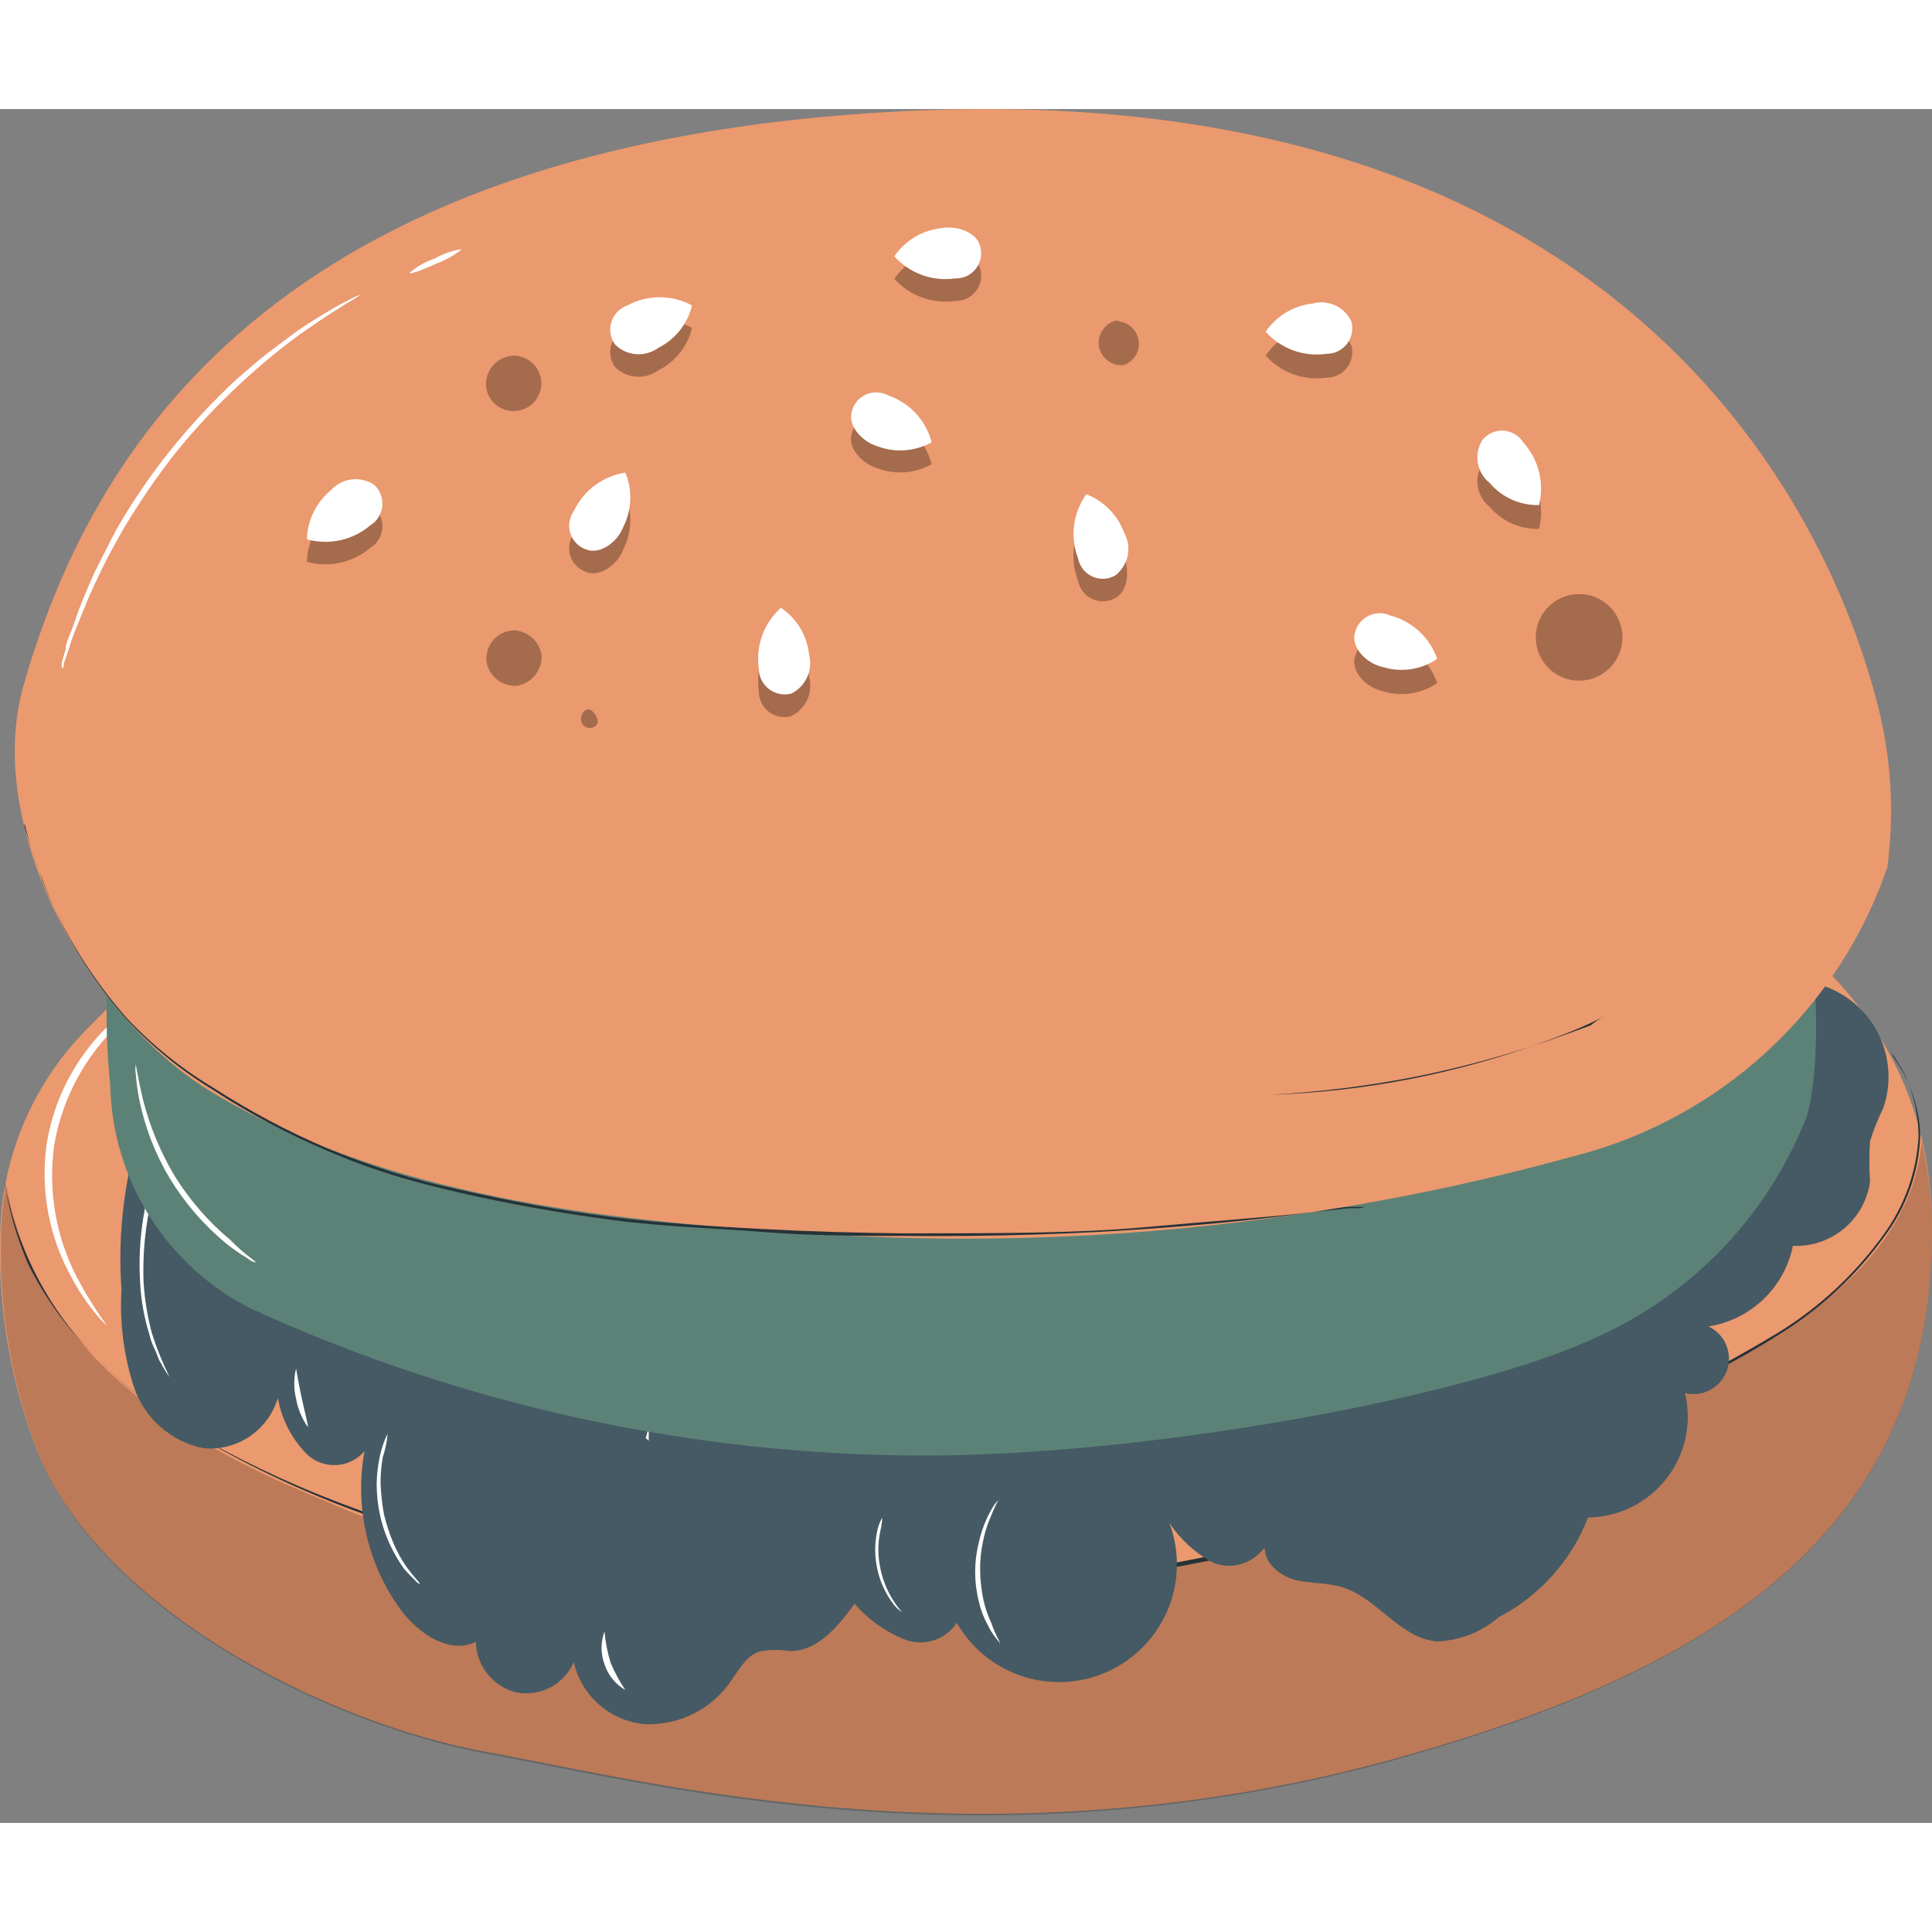 <svg width="80" height="80" viewBox="0 0 124 110" fill="none" xmlns="http://www.w3.org/2000/svg">
<rect x="0" y="0" width="124" height="110" fill="#808080" stroke="none"/>
<path d="M4.961 59.699C1.813 63.187 0.052 67.708 0.012 72.406C-0.11 77.157 0.722 81.885 2.459 86.309C6.574 96.264 20.866 103.577 31.349 105.468C41.832 107.358 63.632 113.142 89.881 105.773C109.762 100.212 124.138 91.453 123.999 71.739C123.86 52.024 103.367 41.152 59.656 39.678C28.902 38.566 12.163 51.969 4.961 59.699Z" fill="#EB996E"/>
<path opacity="0.2" d="M123.999 71.774C123.976 69.902 123.753 68.037 123.331 66.213C122.97 71.774 118.299 76.306 112.876 79.393C103.643 84.699 93.79 88.846 83.541 91.739C73.49 94.286 63.182 95.677 52.815 95.882C41.717 95.919 30.733 93.646 20.56 89.209C10.689 85.177 2.292 79.421 0.401 69.077C0.177 70.213 0.065 71.367 0.067 72.525C-0.045 77.275 0.787 82.001 2.514 86.428C6.629 96.382 20.894 103.668 31.377 105.586C41.86 107.505 63.604 113.205 89.77 105.892C109.762 100.248 124.138 91.489 123.999 71.774Z" fill="black"/>
<g opacity="0.3">
<path d="M111.319 58.919C107.356 54.687 102.336 51.587 96.777 49.938C85.956 46.267 74.311 45.766 63.215 48.492L19.114 54.749C18.017 56.62 17.362 58.718 17.199 60.881C17.036 63.045 17.37 65.217 18.174 67.231C18.979 69.246 20.234 71.05 21.843 72.506C23.451 73.962 25.371 75.031 27.456 75.631C28.45 78.142 30.305 80.218 32.689 81.487C35.074 82.755 37.831 83.134 40.469 82.555C42.522 81.696 44.684 81.125 46.893 80.859C49.117 80.859 51.425 82.138 53.455 81.192C54.706 80.608 55.457 79.301 56.402 78.272C57.744 76.811 59.574 75.891 61.547 75.686C66.051 75.214 70.806 78.467 74.893 76.437C76.051 77.481 77.479 78.18 79.014 78.454C80.549 78.727 82.129 78.566 83.577 77.987C85.024 77.408 86.281 76.434 87.203 75.178C88.126 73.921 88.678 72.431 88.796 70.876C90.209 71.718 91.86 72.071 93.494 71.88C95.128 71.689 96.653 70.965 97.833 69.82C100.687 71.051 103.763 71.685 106.87 71.683C108.429 71.651 109.94 71.144 111.203 70.23C112.465 69.316 113.418 68.037 113.933 66.566C114.119 65.176 113.979 63.762 113.526 62.435C113.072 61.109 112.317 59.905 111.319 58.919Z" fill="black"/>
</g>
<path d="M121.274 60.478C121.358 60.573 121.433 60.675 121.496 60.784L122.108 61.758C122.807 63.02 123.198 64.43 123.248 65.873C123.163 68.205 122.367 70.456 120.968 72.324C119.176 74.827 116.908 76.953 114.294 78.58C111.514 80.36 108.094 82.084 104.507 83.836C100.92 85.587 96.971 87.256 92.773 88.813C88.36 90.439 83.846 91.777 79.259 92.817C74.323 93.887 69.328 94.657 64.299 95.125C61.713 95.375 59.155 95.57 56.653 95.709C54.15 95.848 51.647 95.959 49.2 95.876C44.511 95.691 39.853 95.029 35.297 93.901C31.154 92.918 27.084 91.645 23.118 90.092C19.633 88.82 16.265 87.248 13.053 85.393C10.405 83.895 7.989 82.022 5.879 79.832C4.252 78.179 2.892 76.284 1.847 74.215C1.261 72.883 0.814 71.495 0.512 70.072L0.29 68.932C0.297 68.811 0.297 68.691 0.29 68.57V68.932C0.29 69.21 0.429 69.571 0.54 70.044C1.416 73.695 3.238 77.052 5.823 79.776C7.937 81.963 10.352 83.835 12.997 85.337C16.244 87.159 19.639 88.703 23.146 89.953C27.075 91.453 31.097 92.698 35.186 93.679C39.743 94.797 44.401 95.449 49.089 95.625C51.508 95.625 54.011 95.625 56.514 95.459C59.016 95.292 61.574 95.125 64.16 94.875C69.17 94.407 74.147 93.636 79.064 92.567C83.677 91.546 88.219 90.227 92.661 88.618C96.86 87.089 100.781 85.393 104.396 83.697C108.01 82 111.291 80.249 114.183 78.497C116.778 76.89 119.036 74.794 120.829 72.324C122.204 70.473 123.007 68.259 123.137 65.956C123.133 64.51 122.8 63.084 122.164 61.785L121.58 60.812L121.274 60.478Z" fill="#263238"/>
<path d="M6.852 78.059L6.657 77.892C6.657 77.892 6.352 77.586 6.157 77.336C5.573 76.628 5.061 75.865 4.628 75.056C3.128 72.398 2.56 69.315 3.015 66.297C3.53 63.281 5.048 60.528 7.325 58.483C8.002 57.867 8.738 57.318 9.521 56.843L10.161 56.481C10.328 56.481 10.411 56.481 10.411 56.481C9.415 57.142 8.483 57.896 7.631 58.734C5.457 60.789 4.004 63.49 3.488 66.436C3.064 69.384 3.58 72.39 4.961 75.028C5.519 76.082 6.15 77.095 6.852 78.059Z" fill="white"/>
<path d="M12.747 82.863C12.072 82.622 11.435 82.285 10.856 81.862C10.236 81.526 9.673 81.095 9.188 80.583C9.861 80.808 10.491 81.146 11.05 81.584C11.683 81.913 12.256 82.346 12.747 82.863Z" fill="white"/>
<path d="M56.513 21.52C64.021 26.886 68.971 27.331 75.282 30.612C82.815 34.127 91.284 35.103 99.418 33.393C103.283 32.726 107.76 31.53 110.819 33.866C111.486 34.366 112.042 35.006 112.71 35.534C113.583 36.143 114.514 36.665 115.49 37.091C117.562 37.849 119.29 39.331 120.356 41.262C121.19 43.292 119.828 46.239 117.576 46.045C118.521 46.517 118.521 47.963 117.993 48.825C117.464 49.687 116.575 50.494 116.157 51.467C115.694 52.983 115.763 54.611 116.352 56.083C117.201 56.268 118.001 56.63 118.7 57.145C119.399 57.66 119.981 58.318 120.409 59.073C120.837 59.829 121.1 60.667 121.182 61.531C121.264 62.396 121.163 63.268 120.884 64.091C120.545 64.782 120.257 65.498 120.023 66.232C119.966 67.102 119.966 67.975 120.023 68.846C119.858 70.025 119.259 71.1 118.344 71.861C117.428 72.622 116.262 73.014 115.073 72.961C114.805 74.273 114.142 75.472 113.173 76.397C112.203 77.322 110.974 77.927 109.651 78.133C110.163 78.372 110.569 78.793 110.788 79.314C111.008 79.836 111.026 80.42 110.839 80.954C110.651 81.487 110.273 81.933 109.776 82.203C109.279 82.473 108.699 82.549 108.149 82.415C108.375 83.361 108.384 84.345 108.178 85.295C107.971 86.246 107.553 87.137 106.954 87.903C106.356 88.67 105.593 89.292 104.722 89.723C103.85 90.155 102.893 90.384 101.921 90.395C100.858 93.156 98.82 95.431 96.193 96.791C95.093 97.746 93.7 98.296 92.244 98.348C89.881 98.181 88.407 95.567 86.155 94.872C85.181 94.566 84.097 94.65 83.124 94.4C82.151 94.149 81.122 93.315 81.177 92.286C80.819 92.808 80.292 93.192 79.685 93.374C79.079 93.556 78.428 93.525 77.841 93.287C76.722 92.683 75.767 91.814 75.06 90.757C75.723 92.537 75.693 94.501 74.974 96.26C74.255 98.018 72.901 99.441 71.181 100.247C69.461 101.053 67.501 101.182 65.69 100.608C63.879 100.035 62.35 98.801 61.407 97.152C61.048 97.705 60.504 98.111 59.872 98.3C59.241 98.488 58.563 98.446 57.959 98.181C56.76 97.683 55.694 96.912 54.845 95.929C53.788 97.403 52.426 99.043 50.619 98.96C50.056 98.878 49.485 98.878 48.922 98.96C47.977 99.127 47.477 100.1 46.92 100.878C46.308 101.779 45.476 102.507 44.502 102.994C43.529 103.48 42.447 103.709 41.359 103.659C40.281 103.557 39.263 103.118 38.449 102.404C37.636 101.691 37.068 100.738 36.827 99.683C36.525 100.374 35.998 100.943 35.331 101.297C34.665 101.65 33.898 101.767 33.156 101.629C32.423 101.451 31.768 101.036 31.296 100.447C30.823 99.859 30.558 99.13 30.543 98.376C28.819 99.21 26.817 97.82 25.677 96.263C24.634 94.816 23.895 93.174 23.503 91.435C23.112 89.695 23.075 87.895 23.396 86.141C23.173 86.402 22.9 86.615 22.593 86.767C22.286 86.92 21.951 87.01 21.608 87.03C21.266 87.051 20.923 87.003 20.599 86.888C20.276 86.774 19.979 86.595 19.726 86.364C18.735 85.374 18.074 84.101 17.835 82.721C17.537 83.73 16.896 84.604 16.023 85.193C15.151 85.781 14.1 86.048 13.053 85.947C12.021 85.739 11.064 85.261 10.277 84.562C9.491 83.864 8.904 82.969 8.576 81.97C7.939 79.968 7.675 77.867 7.797 75.769C7.541 72.159 7.984 68.534 9.104 65.092C9.973 63.17 11.055 61.351 12.33 59.67C14.01 57.079 15.868 54.607 17.891 52.273C22.981 47.452 28.574 43.192 34.574 39.566C40.553 35.284 48.45 29.723 50.952 23.272C51.731 21.242 51.786 19.184 52.12 18.878C52.454 18.572 56.569 21.52 56.569 21.52" fill="#455A64"/>
<path d="M52.176 18.885L52.509 19.08L53.816 19.914C54.929 20.637 56.597 21.721 58.488 23.112C62.408 25.892 67.664 29.813 73.837 33.678C76.691 35.547 79.717 37.139 82.874 38.433C85.475 39.452 88.178 40.189 90.938 40.63C92.776 40.931 94.636 41.08 96.499 41.074H98.223H96.693C94.833 41.114 92.972 40.993 91.132 40.713C88.356 40.284 85.633 39.557 83.013 38.544C79.83 37.268 76.784 35.675 73.92 33.789C67.719 29.924 62.464 25.92 58.599 23.14L53.983 19.886L52.704 19.024L52.37 18.802L52.176 18.885Z" fill="white"/>
<path d="M93.552 45.021H93.19L91.855 44.632C90.688 44.271 89.075 43.826 86.906 43.27C84.43 42.652 82.011 41.825 79.676 40.795C76.837 39.318 74.209 37.466 71.863 35.289C66.746 31.09 62.131 27.281 58.738 24.528L54.79 21.386L53.705 20.468L53.455 20.246L53.761 20.468L54.845 21.331L58.877 24.556L72.057 35.234C74.35 37.334 76.912 39.12 79.676 40.544C81.995 41.581 84.394 42.427 86.85 43.075C88.936 43.659 90.632 44.132 91.772 44.493L93.107 44.938H93.44L93.552 45.021Z" fill="white"/>
<path d="M95.248 71.436H95.081L94.636 71.158C94.274 70.908 93.69 70.574 92.995 70.073C90.997 68.7 89.093 67.195 87.295 65.569C86.155 64.54 84.959 63.372 83.736 62.038C82.416 60.602 81.172 59.099 80.01 57.533C77.333 53.991 75.049 50.168 73.197 46.133C72.168 44.019 71.223 41.962 70.111 40.071C69.035 38.247 67.846 36.492 66.552 34.815C64.105 31.59 61.658 28.865 59.6 26.613C57.542 24.36 55.763 22.608 54.567 21.385L53.205 19.967L54.623 21.329C55.846 22.553 57.598 24.305 59.711 26.529C62.192 29.125 64.54 31.844 66.746 34.676C68.041 36.362 69.229 38.127 70.305 39.959C71.418 41.85 72.391 43.936 73.42 46.049C75.27 49.98 77.525 53.708 80.149 57.172C81.372 58.784 82.624 60.23 83.819 61.565C85.015 62.9 86.238 64.067 87.379 65.096C89.142 66.723 90.999 68.246 92.94 69.656L94.552 70.769L94.997 71.075L95.248 71.436Z" fill="white"/>
<path d="M70.027 79.773C70.033 79.718 70.033 79.662 70.027 79.606V79.106C70.027 78.661 70.027 78.022 70.027 77.215C70.027 75.547 70.027 73.155 70.027 70.208C70.027 67.26 70.027 63.729 69.694 59.836C69.694 57.862 69.304 55.832 68.998 53.747C68.649 51.573 68.185 49.42 67.608 47.296C67.608 46.767 67.302 46.211 67.135 45.683C66.969 45.155 66.829 44.626 66.635 44.126C66.273 43.097 65.912 42.068 65.495 41.095C64.661 39.121 63.715 37.313 62.714 35.534C60.851 32.086 58.96 29.111 57.348 26.636C55.735 24.161 54.344 22.187 53.399 20.852L52.315 19.295L52.037 18.878L52.343 19.267C52.621 19.629 53.01 20.129 53.483 20.797C54.456 22.159 55.846 24.105 57.487 26.552C59.127 28.999 61.046 32.114 63.048 35.45C64.076 37.252 65.005 39.108 65.829 41.012C66.273 41.985 66.635 43.014 66.996 44.042C67.191 44.571 67.358 45.099 67.525 45.655C67.692 46.211 67.858 46.712 67.997 47.268C68.565 49.393 69.02 51.546 69.36 53.719C69.666 55.832 69.916 57.89 70.055 59.836C70.361 63.729 70.361 67.26 70.333 70.236C70.305 73.211 70.333 75.602 70.138 77.243V79.162V79.634L70.027 79.773Z" fill="white"/>
<path d="M41.638 85.474C41.632 85.418 41.632 85.362 41.638 85.307V84.806C41.638 84.361 41.888 83.722 42.138 82.888C42.583 81.219 43.306 78.828 44.362 75.936C45.419 73.044 46.698 69.596 47.977 65.731C48.617 63.813 49.229 61.755 49.757 59.614C50.265 57.386 50.636 55.13 50.869 52.857C51.309 48.468 51.514 44.059 51.481 39.649C51.481 35.589 51.481 31.919 51.481 28.832C51.481 25.746 51.62 23.271 51.759 21.52C51.759 20.657 51.759 20.018 51.926 19.545V19.045V18.878V19.545C51.926 20.018 51.926 20.685 51.787 21.547C51.787 23.244 51.787 25.746 51.62 28.832C51.453 31.919 51.62 35.589 51.62 39.649C51.676 44.069 51.481 48.487 51.036 52.885C50.807 55.169 50.427 57.436 49.896 59.669C49.395 61.838 48.756 63.896 48.116 65.815C46.809 69.68 45.475 73.1 44.418 75.992C43.361 78.883 42.583 81.247 42.11 82.915C41.86 83.722 41.721 84.389 41.582 84.806L41.443 85.307C41.516 85.353 41.581 85.409 41.638 85.474Z" fill="white"/>
<path d="M49.284 77.25C49.284 77.25 49.284 76.972 49.284 76.472C49.284 75.971 49.507 75.22 49.645 74.303C49.924 72.495 50.202 69.993 50.341 67.184C50.48 64.376 50.48 61.846 50.341 60.01V57.842C50.322 57.573 50.322 57.304 50.341 57.035C50.376 57.303 50.376 57.574 50.341 57.842C50.341 58.342 50.341 59.093 50.341 60.01C50.341 61.846 50.341 64.376 50.341 67.184C50.231 69.59 49.971 71.986 49.562 74.358C49.395 75.248 49.256 75.971 49.117 76.472C49.207 76.723 49.263 76.984 49.284 77.25Z" fill="white"/>
<path d="M29.681 70.767L29.959 70.377L30.765 69.349C31.127 68.904 31.544 68.348 32.016 67.708C32.489 67.069 33.073 66.318 33.657 65.484C34.853 63.843 36.187 61.841 37.661 59.561C39.135 57.281 40.608 54.751 42.138 52.053C43.667 49.356 44.918 46.715 46.197 44.295C47.477 41.876 48.394 39.68 49.2 37.789C49.618 36.871 49.979 36.009 50.285 35.258C50.591 34.508 50.841 33.868 51.063 33.34L51.536 32.144L51.731 31.727C51.731 31.727 51.731 31.866 51.592 32.144L51.147 33.395C50.98 33.924 50.73 34.563 50.424 35.314C50.118 36.065 49.784 36.927 49.367 37.872C48.589 39.763 47.588 41.96 46.42 44.407C45.252 46.854 43.89 49.467 42.388 52.192C40.886 54.917 39.329 57.448 37.856 59.7C36.382 61.952 35.075 63.982 33.796 65.595C33.212 66.429 32.628 67.152 32.128 67.791C31.627 68.431 31.21 68.987 30.849 69.432L29.986 70.433L29.681 70.767Z" fill="white"/>
<path d="M10.884 81.389C10.72 81.168 10.572 80.936 10.439 80.694C10.376 80.559 10.301 80.428 10.217 80.305L10.022 79.804L9.772 79.248C9.69 79.04 9.625 78.827 9.577 78.609C9.244 77.535 9.048 76.423 8.993 75.3C8.91 73.934 8.975 72.564 9.188 71.212C9.569 68.75 10.368 66.37 11.551 64.177C11.774 63.76 11.996 63.399 12.191 63.065L12.747 62.259L13.248 61.619C13.14 61.877 13 62.12 12.83 62.342C12.633 62.59 12.465 62.861 12.33 63.148C12.135 63.482 11.913 63.844 11.718 64.261C10.609 66.466 9.849 68.83 9.466 71.268C9.249 72.6 9.165 73.951 9.216 75.3C9.284 76.399 9.461 77.489 9.744 78.553C10.052 79.526 10.433 80.474 10.884 81.389Z" fill="white"/>
<path d="M19.754 84.587C19.376 84.046 19.119 83.429 19.003 82.779C18.847 82.14 18.847 81.472 19.003 80.833C19.003 80.833 19.142 81.695 19.364 82.724C19.587 83.753 19.809 84.559 19.754 84.587Z" fill="white"/>
<path d="M26.956 94.658C26.956 94.658 26.817 94.658 26.622 94.408C26.378 94.179 26.146 93.938 25.927 93.685C25.597 93.219 25.309 92.726 25.065 92.211C24.768 91.59 24.544 90.937 24.397 90.265C24.245 89.58 24.171 88.88 24.175 88.179C24.189 87.618 24.254 87.06 24.37 86.511C24.45 86.131 24.561 85.759 24.703 85.399L24.87 85.037C24.87 85.037 24.87 85.593 24.564 86.539C24.471 87.08 24.424 87.629 24.425 88.179C24.449 88.86 24.523 89.539 24.648 90.209C24.806 90.865 25.02 91.507 25.287 92.128C25.509 92.634 25.779 93.118 26.094 93.574C26.566 94.213 26.983 94.63 26.956 94.658Z" fill="white"/>
<path d="M40.136 101.466C39.503 101.103 39.028 100.518 38.801 99.825C38.545 99.144 38.545 98.393 38.801 97.712C38.856 98.392 38.987 99.063 39.19 99.714C39.443 100.329 39.76 100.916 40.136 101.466Z" fill="white"/>
<path d="M57.876 96.464C57.876 96.464 57.542 96.269 57.209 95.769C56.755 95.128 56.443 94.398 56.291 93.628C56.135 92.867 56.135 92.081 56.291 91.32C56.347 90.997 56.461 90.686 56.625 90.402C56.625 90.402 56.625 90.764 56.486 91.348C56.336 92.082 56.336 92.838 56.486 93.572C56.625 94.311 56.898 95.018 57.292 95.658C57.654 96.242 57.904 96.464 57.876 96.464Z" fill="white"/>
<path d="M64.188 98.466C64.188 98.466 64.188 98.466 63.938 98.16C63.719 97.885 63.532 97.587 63.382 97.27C63.127 96.808 62.94 96.311 62.825 95.796C62.51 94.546 62.51 93.237 62.825 91.987C62.937 91.469 63.105 90.966 63.326 90.485C63.467 90.166 63.634 89.859 63.827 89.568L64.077 89.262C64.077 89.262 63.826 89.734 63.493 90.569C63.306 91.035 63.166 91.52 63.076 92.014C62.947 92.627 62.892 93.252 62.909 93.877C62.921 94.504 62.996 95.128 63.131 95.74C63.247 96.239 63.414 96.724 63.632 97.186C63.91 97.993 64.216 98.438 64.188 98.466Z" fill="white"/>
<g opacity="0.3">
<path d="M23.591 46.049C23.008 48.19 22.285 50.164 24.175 51.332C26.066 52.5 28.291 53.001 30.181 54.113C31.184 54.586 32.015 55.359 32.558 56.326C33.101 57.293 33.33 58.404 33.212 59.507C32.934 60.786 31.933 61.982 32.35 63.233C34.355 61.478 35.788 59.164 36.466 56.587L41.193 60.091C42.217 60.725 43.068 61.604 43.667 62.649C45.364 66.264 40.72 70.463 42.166 74.189C43.662 71.769 44.805 69.147 45.558 66.403C48.005 69.184 44.14 74.383 46.726 77.081C47.254 74.55 47.672 71.992 48.005 69.406C50.676 73.582 53.621 77.576 56.82 81.363C57.52 82.391 58.479 83.216 59.6 83.754C62.381 84.727 65.162 82.03 66.969 79.639L68.137 82.28C69.722 81.196 69.277 78.721 70.139 77.025C71.054 75.714 72.372 74.738 73.893 74.244C79.12 71.825 85.015 69.35 90.576 71.464C90.343 71.236 90.161 70.961 90.042 70.657C89.922 70.353 89.869 70.028 89.885 69.702C89.901 69.376 89.985 69.058 90.133 68.767C90.281 68.476 90.489 68.22 90.743 68.016C91.834 67.258 93.094 66.781 94.413 66.625C100.839 65.024 106.61 61.468 110.93 56.448C115.324 51.554 118.132 42.935 116.325 37.596C113.352 36.726 110.274 36.268 107.176 36.233C102.477 36.233 70.028 39.014 70.028 39.014L43.083 34.648L23.591 46.049Z" fill="black"/>
</g>
<path d="M115.796 65.065C117.075 62.284 116.964 49.577 113.794 46.991C106.342 40.929 88.101 45.795 71.807 44.21C56.109 42.767 40.279 44.247 25.121 48.576C21.144 49.827 10.411 47.853 7.686 49.772C6.826 53.988 6.619 58.311 7.074 62.59C7.127 65.586 7.997 68.511 9.589 71.049C11.182 73.587 13.437 75.643 16.111 76.994C29.665 83.191 44.391 86.406 59.294 86.42C73.809 86.42 94.552 82.638 102.7 78.718C108.639 75.993 113.321 71.113 115.796 65.065Z" fill="#5C8277"/>
<path d="M115.24 51.695C114.184 39.627 95.081 33.621 71.835 31.396C56.137 29.968 40.31 31.448 25.148 35.762C15.972 38.709 10.078 43.325 7.686 49.665C7.544 52.614 8.256 55.541 9.735 58.096C11.215 60.65 13.4 62.724 16.028 64.069C29.726 70.507 44.634 73.966 59.767 74.218C74.282 74.218 94.608 69.769 102.755 65.876C110.902 61.983 115.546 54.976 115.24 51.695Z" fill="#5C8277"/>
<path opacity="0.3" d="M69.999 34.953C66.808 40.435 63.142 45.627 59.044 50.469C55.386 55.654 51.283 60.511 46.781 64.984C49.975 59.494 53.641 54.293 57.737 49.44C61.39 44.26 65.493 39.412 69.999 34.953Z" fill="black"/>
<path opacity="0.3" d="M87.378 36.2C84.323 41.441 80.795 46.393 76.84 50.993C73.31 55.977 69.336 60.63 64.967 64.896C64.605 64.59 69.332 57.972 75.505 50.076C81.678 42.179 87.1 35.922 87.378 36.2Z" fill="black"/>
<path opacity="0.3" d="M102.366 41.601C100.361 45.852 97.758 49.794 94.636 53.307C91.941 57.158 88.7 60.595 85.015 63.512C87.454 59.561 90.246 55.838 93.356 52.39C98.222 46.245 101.976 41.323 102.366 41.601Z" fill="black"/>
<path opacity="0.3" d="M48.533 35.422C46.168 40.486 43.189 45.239 39.663 49.576C36.547 54.236 32.867 58.495 28.707 62.255C28.346 61.949 32.823 55.971 38.245 48.602C43.667 41.234 48.172 35.283 48.533 35.422Z" fill="black"/>
<path opacity="0.3" d="M30.654 39.287C29.234 42.127 27.428 44.756 25.287 47.101C23.575 49.785 21.498 52.219 19.114 54.33C20.111 51.235 21.761 48.39 23.953 45.988C25.696 43.313 27.978 41.031 30.654 39.287Z" fill="black"/>
<path d="M32.739 67.906H32.406L31.46 67.656C30.626 67.406 29.43 67.072 27.985 66.6C26.274 66.028 24.594 65.369 22.952 64.625C20.964 63.719 19.096 62.571 17.39 61.205C15.664 59.799 14.204 58.095 13.081 56.172C12.168 54.61 11.547 52.895 11.245 51.112C11.045 49.906 11.045 48.675 11.245 47.469C11.295 47.139 11.369 46.814 11.468 46.496C11.468 46.273 11.468 46.162 11.468 46.162C11.468 46.162 11.468 46.635 11.273 47.469C11.082 48.657 11.082 49.868 11.273 51.056C11.607 52.804 12.247 54.48 13.164 56.005C14.335 57.871 15.832 59.51 17.585 60.844C19.302 62.192 21.168 63.34 23.146 64.264C24.982 65.126 26.678 65.765 28.124 66.294L31.544 67.434L32.489 67.767L32.739 67.906Z" fill="white"/>
<path d="M42.972 68.658C42.048 68.76 41.115 68.76 40.191 68.658C39.258 68.668 38.327 68.584 37.411 68.407C38.334 68.291 39.268 68.291 40.191 68.407C41.125 68.385 42.057 68.469 42.972 68.658Z" fill="white"/>
<path d="M16.417 74.022C16.417 74.022 16.195 74.022 15.861 73.744C15.385 73.462 14.929 73.146 14.499 72.798C13.083 71.624 11.871 70.225 10.912 68.655C9.968 67.084 9.3 65.363 8.937 63.567C8.827 63.026 8.752 62.477 8.715 61.926C8.679 61.724 8.679 61.517 8.715 61.315C8.715 61.315 8.854 62.176 9.16 63.511C9.598 65.262 10.291 66.939 11.217 68.488C12.186 70.043 13.397 71.432 14.804 72.604C15.694 73.521 16.445 73.966 16.417 74.022Z" fill="white"/>
<path d="M120.468 38.068C116.769 23.859 102.533 -2.139 57.848 0.141C17.502 2.198 5.823 21.941 1.513 36.984C-1.073 45.993 5.601 58.311 13.637 63.121C24.759 69.795 38.662 71.296 51.119 72.103C67.905 73.338 84.778 71.683 101.003 67.209C105.635 66.032 109.901 63.72 113.415 60.482C116.93 57.244 119.583 53.182 121.135 48.662C121.606 45.121 121.379 41.522 120.468 38.068Z" fill="#EB996E"/>
<path opacity="0.3" d="M40.136 24.776C39.424 24.885 38.749 25.168 38.172 25.6C37.595 26.032 37.133 26.598 36.827 27.251C36.679 27.458 36.583 27.698 36.546 27.95C36.508 28.202 36.531 28.459 36.613 28.701C36.694 28.942 36.832 29.161 37.014 29.339C37.196 29.517 37.418 29.649 37.661 29.725C38.495 30.031 39.608 29.28 39.997 28.279C40.273 27.741 40.428 27.148 40.453 26.543C40.477 25.938 40.368 25.335 40.136 24.776Z" fill="black"/>
<path opacity="0.3" d="M19.698 29.058C20.396 29.252 21.131 29.272 21.838 29.117C22.546 28.962 23.205 28.636 23.758 28.169C23.976 28.036 24.159 27.854 24.294 27.639C24.43 27.422 24.513 27.178 24.537 26.924C24.561 26.671 24.526 26.415 24.434 26.177C24.343 25.939 24.197 25.726 24.008 25.555C23.579 25.271 23.061 25.151 22.55 25.217C22.04 25.284 21.57 25.532 21.228 25.916C20.763 26.301 20.387 26.78 20.123 27.322C19.859 27.864 19.714 28.456 19.698 29.058Z" fill="black"/>
<path opacity="0.3" d="M44.418 14.046C43.781 13.703 43.069 13.523 42.346 13.523C41.623 13.523 40.911 13.703 40.275 14.046C40.033 14.128 39.814 14.266 39.635 14.448C39.456 14.63 39.322 14.852 39.244 15.095C39.166 15.338 39.145 15.596 39.184 15.848C39.223 16.1 39.32 16.34 39.468 16.548C39.829 16.912 40.307 17.134 40.817 17.174C41.328 17.215 41.835 17.072 42.249 16.771C42.788 16.503 43.261 16.12 43.636 15.649C44.011 15.178 44.277 14.631 44.418 14.046Z" fill="black"/>
<path opacity="0.3" d="M59.795 22.798C59.616 22.107 59.269 21.47 58.784 20.946C58.298 20.422 57.69 20.026 57.014 19.795C56.791 19.672 56.542 19.604 56.287 19.596C56.032 19.587 55.779 19.64 55.548 19.748C55.318 19.857 55.116 20.018 54.96 20.22C54.804 20.421 54.698 20.657 54.651 20.907C54.428 21.77 55.318 22.77 56.375 23.076C56.931 23.277 57.525 23.356 58.115 23.308C58.705 23.26 59.278 23.086 59.795 22.798Z" fill="black"/>
<path opacity="0.3" d="M50.118 33.454C49.58 33.936 49.169 34.544 48.922 35.223C48.674 35.902 48.598 36.632 48.7 37.347C48.695 37.603 48.75 37.857 48.86 38.088C48.971 38.32 49.134 38.522 49.337 38.678C49.54 38.835 49.776 38.942 50.028 38.991C50.279 39.04 50.539 39.029 50.786 38.96C51.242 38.738 51.605 38.363 51.813 37.901C52.022 37.438 52.062 36.918 51.926 36.429C51.864 35.83 51.67 35.253 51.357 34.738C51.045 34.224 50.621 33.785 50.118 33.454Z" fill="black"/>
<path opacity="0.3" d="M69.694 26.166C69.278 26.758 69.015 27.443 68.928 28.161C68.84 28.879 68.932 29.607 69.193 30.281C69.241 30.532 69.347 30.767 69.503 30.969C69.659 31.17 69.861 31.332 70.091 31.441C70.322 31.549 70.575 31.602 70.83 31.593C71.084 31.585 71.334 31.517 71.557 31.394C72.335 31.032 72.558 29.725 72.113 28.613C71.91 28.055 71.589 27.547 71.171 27.125C70.754 26.702 70.25 26.375 69.694 26.166Z" fill="black"/>
<path opacity="0.3" d="M92.244 36.841C92.009 36.167 91.612 35.561 91.089 35.077C90.565 34.592 89.931 34.243 89.241 34.06C89.01 33.954 88.757 33.903 88.502 33.911C88.248 33.919 87.998 33.987 87.775 34.108C87.55 34.23 87.358 34.402 87.212 34.611C87.066 34.819 86.971 35.059 86.933 35.311C86.794 36.173 87.712 37.146 88.769 37.369C89.35 37.547 89.965 37.592 90.567 37.501C91.168 37.409 91.742 37.184 92.244 36.841Z" fill="black"/>
<path opacity="0.3" d="M98.779 26.946C98.953 26.247 98.953 25.517 98.778 24.819C98.603 24.121 98.26 23.476 97.778 22.942C97.645 22.723 97.461 22.539 97.242 22.406C97.024 22.272 96.777 22.192 96.521 22.173C96.266 22.154 96.009 22.197 95.773 22.296C95.537 22.396 95.329 22.55 95.164 22.747C94.877 23.182 94.764 23.709 94.847 24.224C94.929 24.738 95.201 25.204 95.609 25.528C95.997 25.987 96.484 26.353 97.032 26.598C97.581 26.844 98.178 26.962 98.779 26.946Z" fill="black"/>
<path opacity="0.3" d="M81.233 15.823C81.716 16.361 82.323 16.772 83.002 17.019C83.681 17.267 84.411 17.343 85.126 17.241C85.379 17.245 85.63 17.19 85.859 17.081C86.087 16.972 86.287 16.812 86.444 16.612C86.6 16.413 86.708 16.18 86.759 15.932C86.81 15.684 86.803 15.428 86.739 15.183C86.531 14.721 86.164 14.348 85.705 14.134C85.246 13.919 84.724 13.877 84.237 14.015C83.635 14.081 83.055 14.276 82.536 14.588C82.017 14.9 81.573 15.322 81.233 15.823Z" fill="black"/>
<path opacity="0.3" d="M57.403 10.897C57.886 11.435 58.493 11.847 59.172 12.094C59.851 12.341 60.581 12.417 61.296 12.315C61.551 12.325 61.805 12.274 62.036 12.167C62.268 12.06 62.471 11.899 62.628 11.698C62.786 11.498 62.893 11.262 62.942 11.012C62.991 10.761 62.98 10.503 62.909 10.258C62.714 9.396 61.491 8.895 60.406 9.09C59.805 9.155 59.224 9.351 58.706 9.663C58.187 9.975 57.743 10.396 57.403 10.897Z" fill="black"/>
<path d="M40.136 23.331C39.424 23.441 38.749 23.724 38.172 24.155C37.595 24.587 37.133 25.154 36.827 25.806C36.679 26.013 36.583 26.253 36.546 26.505C36.508 26.757 36.531 27.015 36.613 27.256C36.694 27.497 36.832 27.716 37.014 27.894C37.196 28.072 37.418 28.205 37.661 28.28C38.495 28.586 39.608 27.836 39.997 26.835C40.273 26.296 40.428 25.703 40.453 25.098C40.477 24.493 40.368 23.89 40.136 23.331Z" fill="white"/>
<path d="M19.698 27.614C20.396 27.807 21.131 27.827 21.838 27.672C22.546 27.517 23.205 27.192 23.758 26.724C23.976 26.592 24.159 26.41 24.294 26.194C24.43 25.978 24.513 25.734 24.537 25.48C24.561 25.226 24.526 24.971 24.434 24.733C24.343 24.495 24.197 24.282 24.008 24.11C23.579 23.826 23.061 23.706 22.55 23.773C22.04 23.839 21.57 24.087 21.228 24.472C20.763 24.856 20.387 25.336 20.123 25.878C19.859 26.419 19.714 27.012 19.698 27.614Z" fill="white"/>
<path d="M44.418 12.601C43.781 12.258 43.069 12.078 42.346 12.078C41.623 12.078 40.911 12.258 40.275 12.601C40.033 12.684 39.814 12.821 39.635 13.004C39.456 13.186 39.322 13.407 39.244 13.65C39.166 13.893 39.145 14.151 39.184 14.403C39.223 14.656 39.32 14.895 39.468 15.104C39.829 15.467 40.307 15.689 40.817 15.73C41.328 15.771 41.835 15.627 42.249 15.326C42.788 15.058 43.261 14.675 43.636 14.204C44.011 13.733 44.277 13.186 44.418 12.601Z" fill="white"/>
<path d="M59.795 21.386C59.617 20.694 59.269 20.058 58.784 19.534C58.298 19.009 57.69 18.614 57.014 18.383C56.791 18.26 56.542 18.192 56.287 18.183C56.032 18.175 55.779 18.228 55.549 18.336C55.318 18.445 55.116 18.606 54.96 18.808C54.804 19.009 54.698 19.245 54.651 19.495C54.456 20.357 55.318 21.358 56.375 21.664C56.931 21.865 57.525 21.944 58.115 21.896C58.705 21.848 59.278 21.674 59.795 21.386Z" fill="white"/>
<path d="M50.118 32.01C49.58 32.492 49.169 33.099 48.922 33.779C48.674 34.458 48.598 35.187 48.7 35.903C48.701 36.157 48.759 36.408 48.871 36.636C48.984 36.864 49.147 37.064 49.348 37.22C49.549 37.375 49.783 37.483 50.033 37.534C50.282 37.585 50.539 37.579 50.786 37.515C51.236 37.294 51.595 36.924 51.803 36.468C52.011 36.012 52.054 35.497 51.926 35.013C51.866 34.41 51.673 33.827 51.36 33.308C51.048 32.788 50.623 32.345 50.118 32.01Z" fill="white"/>
<path d="M69.722 24.721C69.299 25.309 69.03 25.994 68.937 26.712C68.845 27.43 68.933 28.16 69.193 28.837C69.241 29.087 69.347 29.323 69.503 29.524C69.659 29.726 69.861 29.887 70.091 29.996C70.322 30.104 70.575 30.157 70.83 30.148C71.085 30.14 71.334 30.072 71.557 29.949C71.977 29.637 72.269 29.182 72.376 28.669C72.484 28.157 72.4 27.623 72.141 27.168C71.933 26.613 71.61 26.107 71.193 25.686C70.776 25.264 70.275 24.935 69.722 24.721Z" fill="white"/>
<path d="M92.244 35.287C92.009 34.614 91.612 34.008 91.089 33.523C90.565 33.039 89.931 32.69 89.241 32.507C89.01 32.4 88.757 32.349 88.502 32.358C88.248 32.366 87.998 32.434 87.775 32.555C87.55 32.677 87.358 32.849 87.212 33.057C87.066 33.266 86.971 33.506 86.933 33.758C86.794 34.62 87.712 35.593 88.769 35.816C89.35 35.994 89.965 36.039 90.567 35.947C91.168 35.856 91.742 35.63 92.244 35.287Z" fill="white"/>
<path d="M98.779 25.414C98.953 24.716 98.953 23.985 98.778 23.287C98.603 22.589 98.26 21.944 97.778 21.41C97.645 21.191 97.461 21.008 97.242 20.874C97.024 20.74 96.777 20.661 96.521 20.642C96.266 20.623 96.009 20.665 95.773 20.765C95.537 20.864 95.329 21.019 95.164 21.215C94.877 21.651 94.764 22.177 94.847 22.692C94.929 23.207 95.201 23.672 95.609 23.996C95.997 24.455 96.484 24.821 97.032 25.066C97.581 25.312 98.178 25.431 98.779 25.414Z" fill="white"/>
<path d="M81.233 14.291C81.716 14.83 82.323 15.241 83.002 15.488C83.681 15.736 84.411 15.812 85.126 15.71C85.379 15.713 85.63 15.659 85.859 15.55C86.087 15.441 86.287 15.28 86.444 15.081C86.6 14.882 86.708 14.649 86.759 14.401C86.81 14.153 86.803 13.897 86.739 13.652C86.531 13.189 86.164 12.817 85.705 12.603C85.246 12.388 84.724 12.346 84.237 12.484C83.635 12.549 83.055 12.745 82.536 13.057C82.017 13.369 81.573 13.79 81.233 14.291Z" fill="white"/>
<path d="M57.403 9.452C57.886 9.991 58.493 10.402 59.172 10.649C59.851 10.896 60.581 10.972 61.296 10.87C61.551 10.88 61.805 10.83 62.036 10.722C62.268 10.615 62.471 10.455 62.628 10.254C62.786 10.053 62.893 9.817 62.942 9.567C62.991 9.316 62.98 9.058 62.909 8.813C62.714 7.951 61.491 7.45 60.406 7.645C59.805 7.71 59.224 7.906 58.706 8.218C58.187 8.53 57.743 8.951 57.403 9.452Z" fill="white"/>
<path d="M87.629 70.462H87.378H86.655C86.016 70.462 85.07 70.713 83.875 70.852C81.456 71.185 77.897 71.575 73.531 71.88C69.165 72.186 63.91 72.381 58.099 72.325C55.318 72.325 52.148 72.325 49.006 72.075C45.864 71.825 42.583 71.741 39.246 71.296C35.909 70.852 32.684 70.268 29.597 69.573C28.068 69.211 26.567 68.85 25.093 68.377C23.674 67.938 22.282 67.418 20.922 66.82C18.382 65.743 15.944 64.44 13.637 62.927C11.578 61.675 9.706 60.14 8.075 58.367C5.77 55.749 3.961 52.734 2.737 49.469C2.259 48.285 1.869 47.067 1.569 45.826C1.569 45.826 1.569 45.826 1.569 46.076L1.791 46.772C1.986 47.383 2.292 48.273 2.737 49.552C4.018 52.768 5.843 55.741 8.131 58.339C9.769 60.081 11.641 61.587 13.692 62.816C16 64.303 18.427 65.596 20.95 66.681C22.284 67.237 23.73 67.765 25.121 68.21C26.592 68.674 28.086 69.064 29.597 69.378C32.684 70.073 35.882 70.685 39.218 71.102C42.555 71.519 45.781 71.714 48.923 71.88C52.065 72.047 55.123 72.131 58.015 72.159C63.827 72.159 69.138 72.159 73.42 71.769C77.702 71.38 81.344 71.13 83.791 70.852L86.572 70.546H87.295L87.629 70.462Z" fill="#263238"/>
<path d="M102.977 58.23L102.06 58.674C101.476 58.952 100.586 59.314 99.474 59.731C93.726 61.872 87.669 63.065 81.539 63.262C84.591 63.098 87.629 62.726 90.632 62.15C93.631 61.56 96.586 60.761 99.474 59.759L102.088 58.813C102.358 58.582 102.657 58.385 102.977 58.23Z" fill="#263238"/>
<g opacity="0.3">
<path d="M32.934 33.454C33.386 33.463 33.819 33.634 34.155 33.935C34.492 34.236 34.71 34.647 34.769 35.095C34.777 35.547 34.626 35.987 34.341 36.338C34.056 36.689 33.656 36.928 33.212 37.013C32.76 37.05 32.31 36.921 31.947 36.649C31.583 36.378 31.331 35.983 31.238 35.54C31.17 35.092 31.272 34.635 31.524 34.259C31.776 33.883 32.16 33.616 32.6 33.51" fill="black"/>
</g>
<g opacity="0.3">
<path d="M32.906 15.827C33.248 15.816 33.585 15.903 33.877 16.078C34.17 16.254 34.406 16.509 34.558 16.815C34.709 17.121 34.77 17.464 34.732 17.803C34.694 18.142 34.559 18.463 34.344 18.728C34.129 18.993 33.842 19.19 33.517 19.296C33.193 19.403 32.845 19.413 32.515 19.327C32.184 19.241 31.886 19.062 31.655 18.811C31.423 18.56 31.269 18.248 31.21 17.912C31.148 17.465 31.253 17.012 31.504 16.637C31.756 16.263 32.136 15.994 32.573 15.882" fill="black"/>
</g>
<g opacity="0.3">
<path d="M101.615 31.14C102.326 31.207 102.984 31.547 103.452 32.087C103.92 32.627 104.162 33.326 104.128 34.04C104.094 34.754 103.787 35.427 103.27 35.92C102.753 36.413 102.066 36.688 101.351 36.688C100.636 36.688 99.949 36.413 99.432 35.92C98.915 35.427 98.607 34.754 98.573 34.04C98.54 33.326 98.782 32.627 99.25 32.087C99.718 31.547 100.375 31.207 101.087 31.14" fill="black"/>
</g>
<g opacity="0.3">
<path d="M71.918 13.649C72.23 13.708 72.513 13.867 72.725 14.103C72.937 14.339 73.066 14.638 73.091 14.954C73.116 15.27 73.037 15.586 72.865 15.852C72.694 16.119 72.439 16.322 72.141 16.43C71.771 16.471 71.399 16.37 71.099 16.149C70.8 15.927 70.596 15.6 70.528 15.234C70.475 14.867 70.56 14.495 70.765 14.187C70.97 13.879 71.282 13.658 71.64 13.565" fill="black"/>
</g>
<g opacity="0.3">
<path d="M37.661 38.537C37.578 38.578 37.504 38.635 37.444 38.706C37.384 38.777 37.34 38.859 37.314 38.948C37.288 39.037 37.28 39.131 37.292 39.223C37.304 39.315 37.335 39.403 37.383 39.482C37.437 39.557 37.508 39.618 37.59 39.66C37.673 39.702 37.764 39.723 37.856 39.723C37.948 39.723 38.039 39.702 38.121 39.66C38.203 39.618 38.274 39.557 38.329 39.482C38.495 39.149 38.023 38.426 37.661 38.537Z" fill="black"/>
</g>
<path d="M23.146 11.904L22.868 12.099L22.09 12.572L20.866 13.35L19.281 14.435C18.725 14.852 18.085 15.324 17.446 15.853C16.806 16.381 16.139 16.965 15.444 17.605C13.951 18.988 12.557 20.474 11.273 22.053C10.014 23.663 8.862 25.354 7.825 27.114C7.38 27.921 6.935 28.699 6.574 29.45C6.212 30.201 5.879 30.896 5.601 31.563C5.322 32.23 5.1 32.815 4.878 33.343C4.655 33.871 4.516 34.316 4.405 34.705L4.099 35.567C4.099 35.762 4.099 35.873 3.96 35.873C3.966 35.762 3.966 35.651 3.96 35.539L4.21 34.678C4.21 34.288 4.46 33.816 4.655 33.287C4.85 32.759 5.044 32.119 5.322 31.48C5.6 30.84 5.879 30.09 6.268 29.339C6.657 28.588 7.046 27.782 7.491 26.947C8.519 25.165 9.681 23.464 10.967 21.859C12.26 20.262 13.663 18.756 15.166 17.354C15.889 16.743 16.556 16.131 17.223 15.63C17.891 15.13 18.503 14.657 19.086 14.24C19.67 13.823 20.227 13.489 20.727 13.183C21.227 12.877 21.617 12.655 21.978 12.46L22.785 12.043L23.146 11.904Z" fill="white"/>
<path d="M29.653 8.983C29.171 9.377 28.625 9.687 28.04 9.901C27.095 10.345 26.316 10.623 26.289 10.512C26.759 10.102 27.308 9.79 27.901 9.595C28.444 9.287 29.037 9.08 29.653 8.983Z" fill="white"/>
</svg>
